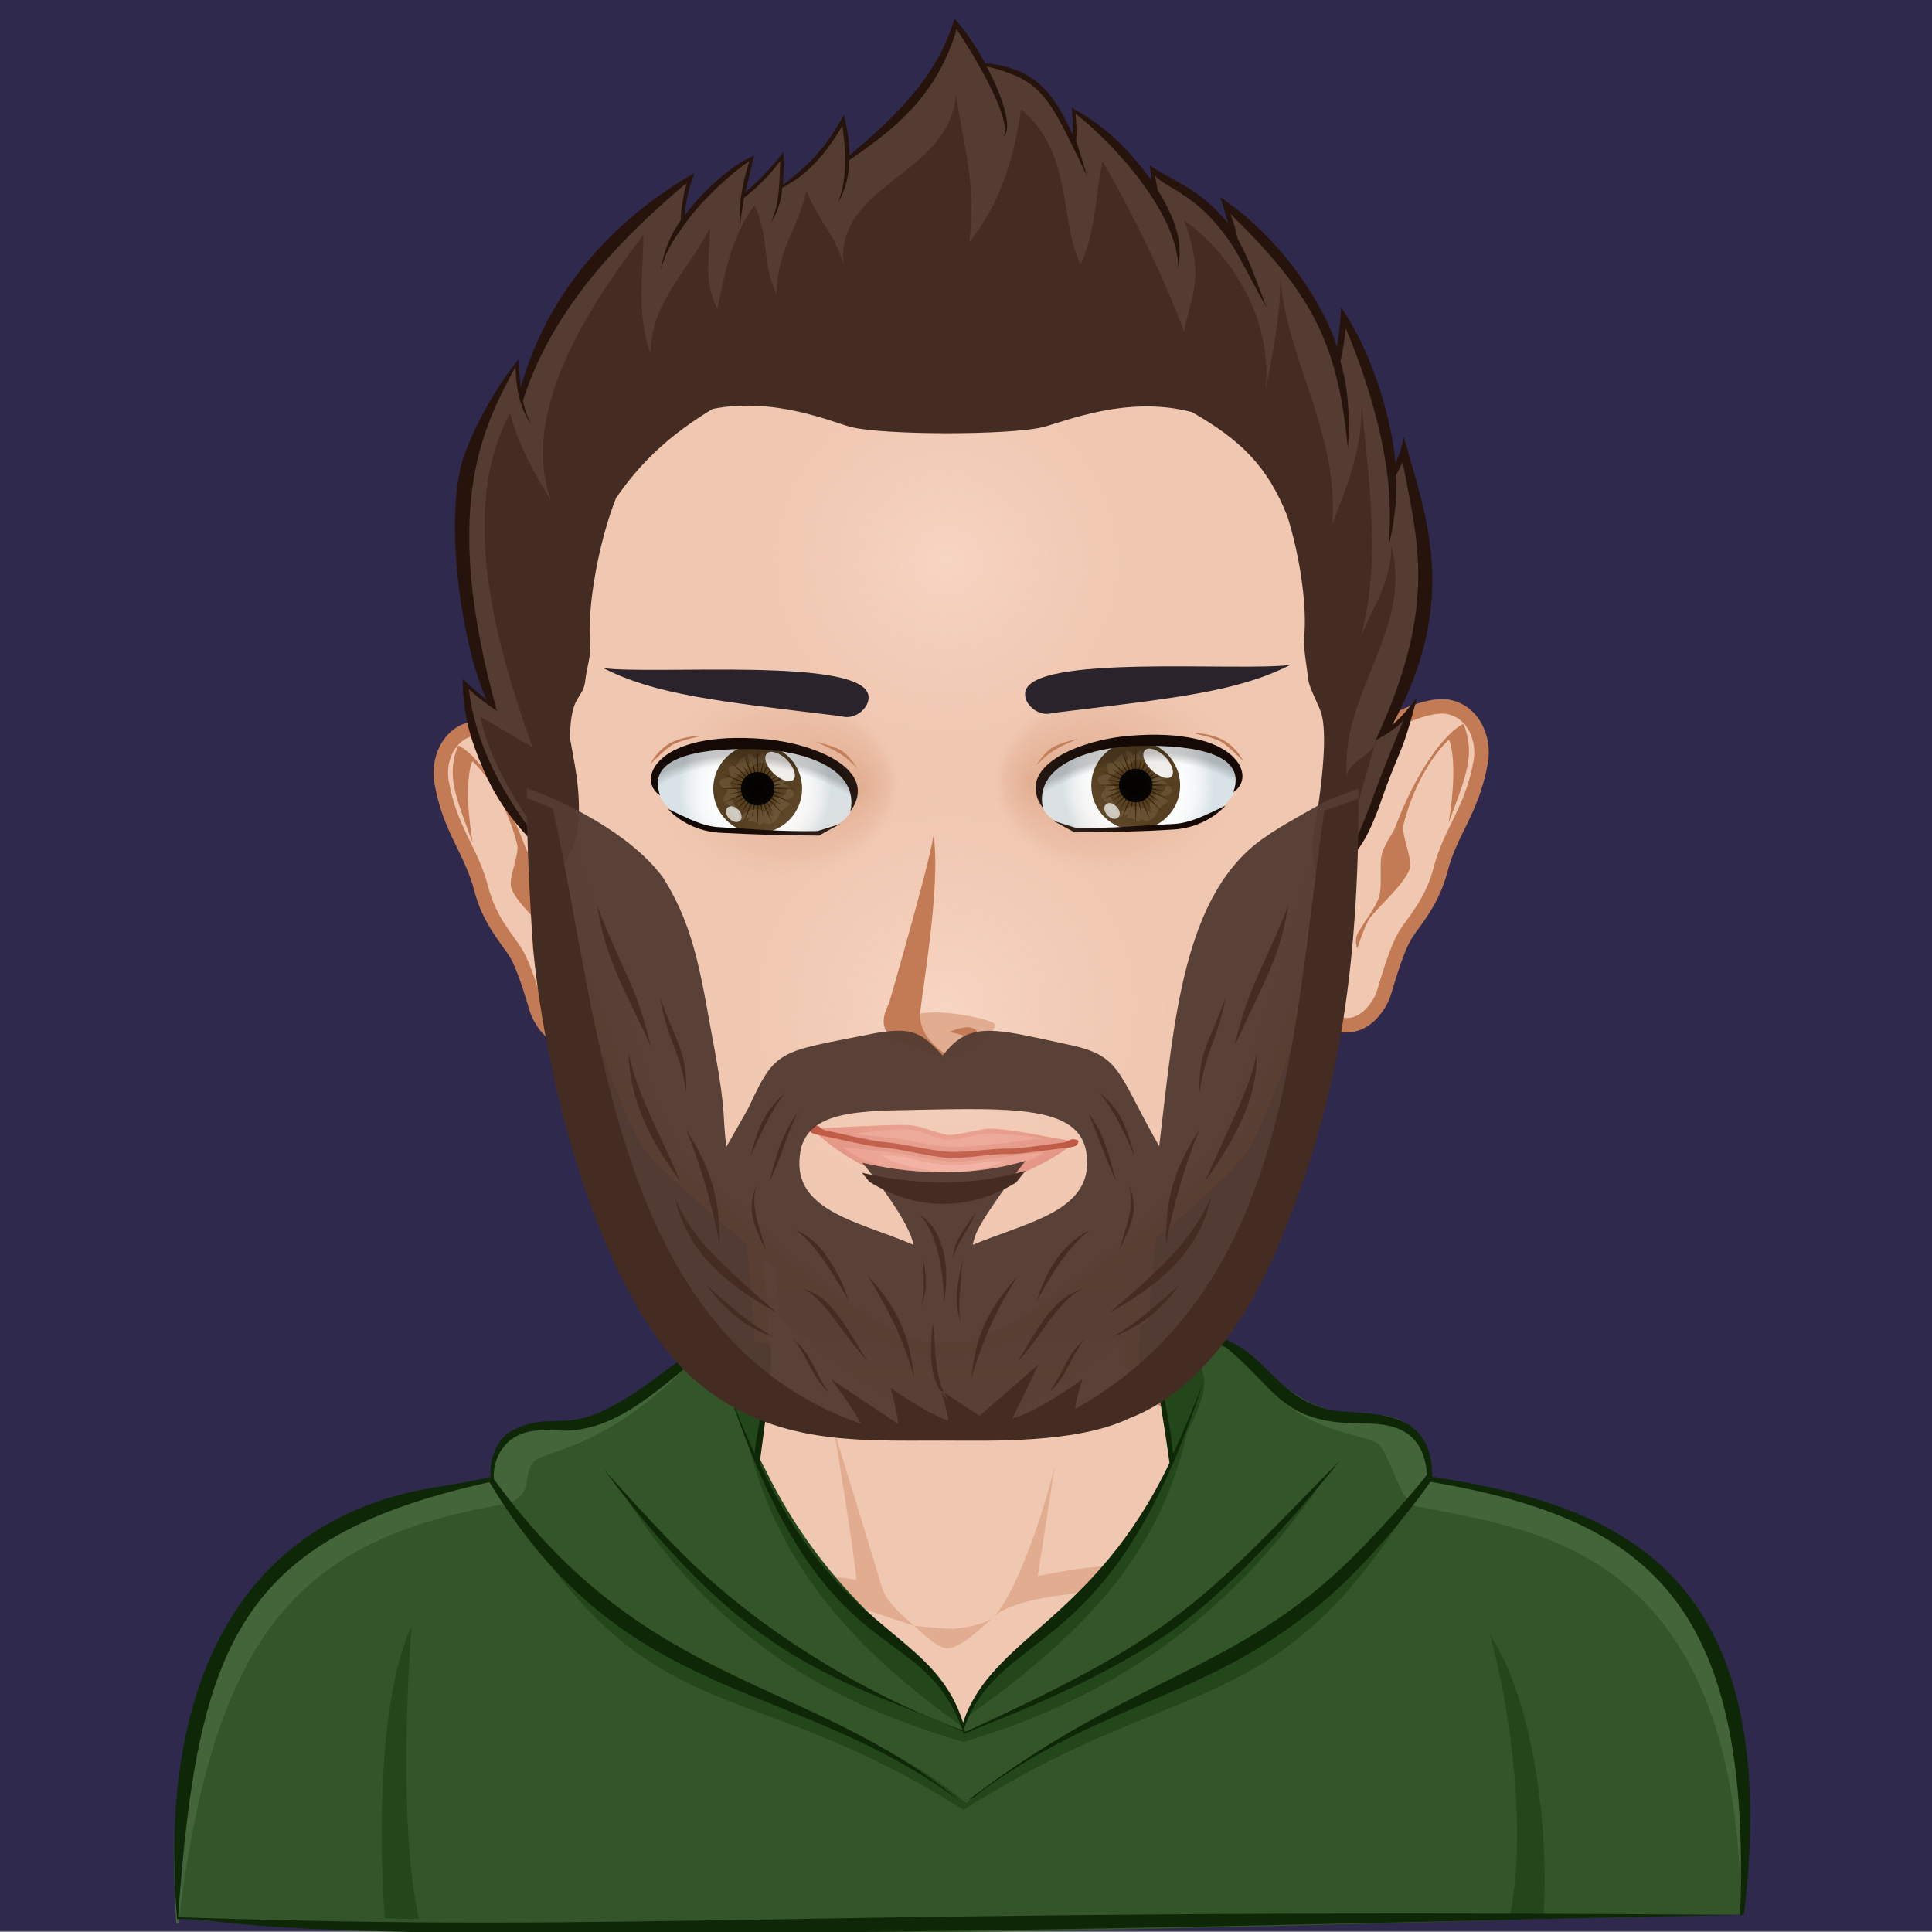 <?xml version="1.0" encoding="utf-8"?>
<!-- Generator: Adobe Illustrator 24.3.0, SVG Export Plug-In . SVG Version: 6.00 Build 0)  -->
<svg version="1.1" id="Layer_1" xmlns="http://www.w3.org/2000/svg" xmlns:xlink="http://www.w3.org/1999/xlink" x="0px" y="0px"
	 viewBox="0 0 600 600" style="enable-background:new 0 0 600 600;" xml:space="preserve">
<rect x="0" y="0" width="600" height="600" fill="#808080" stroke="none"/>
<style type="text/css">
	.st0{fill:#2F294E;}
	.st1{fill:#543C32;}
	.st2{fill:#452C22;}
	.st3{fill:#26130B;}
	.st4{display:none;opacity:0.5;fill:#ECF0F1;enable-background:new    ;}
	.st5{fill:#F0C7B1;}
	.st6{fill:#FFE4D6;}
	.st7{fill:#E1AC8F;}
	.st8{fill:none;stroke:#C27B55;stroke-width:4.5;stroke-miterlimit:12;}
	.st9{fill:url(#SvgjsPath3568_1_);}
	.st10{fill:#335529;}
	.st11{fill:#24461B;}
	.st12{fill:#44643A;}
	.st13{fill:#0E2707;}
	.st14{fill:#F0C7B1;stroke:#C27B55;stroke-width:4.5;stroke-miterlimit:12;}
	.st15{fill:#C27B55;}
	.st16{fill:#E8B9A0;}
	.st17{fill:url(#SvgjsPath3576_1_);}
	.st18{fill:#E28C7C;}
	.st19{fill:#B4422D;}
	.st20{fill:#EA9B8C;}
	.st21{fill:#F1AA9D;}
	.st22{fill:url(#SvgjsPath3855_1_);}
	.st23{fill:#574022;}
	.st24{fill:#665032;}
	.st25{fill:#38250B;}
	.st26{fill:#291904;}
	.st27{opacity:0.9;enable-background:new    ;}
	.st28{opacity:0.7;fill:#FFFFFF;enable-background:new    ;}
	.st29{opacity:0.9;fill:#FFFFFF;enable-background:new    ;}
	.st30{fill:url(#SvgjsPath3881_1_);}
	.st31{fill:url(#SvgjsPath3886_1_);}
	.st32{fill:#150905;}
	.st33{fill:url(#SvgjsPath3863_1_);}
	.st34{fill:url(#SvgjsPath3902_1_);}
	.st35{fill:url(#SvgjsPath3907_1_);}
	.st36{fill:url(#SvgjsPath3280_1_);}
	.st37{fill:url(#SvgjsPath3284_1_);}
	.st38{fill:#2A232B;}
	.st39{fill:#26120B;}
	.st40{opacity:0.96;fill:#543C32;}
</style>
<rect x="-0.6" y="-1.7" class="st0" width="601.4" height="601.4"/>
<g id="svga-group-beardwrap" transform="matrix(1,0,0,1,0,0)">
	<g id="svga-group-beard-single-move" transform="matrix(1,0,0,1,0,0)">
		<g id="svga-group-beard-single" transform="matrix(1,0,0,1,0,0)">
			<path id="SvgjsPath3597" class="st1" d="M-292.5,394.5c-9.2,5.2-15.9,8.9-21.5,12.8c-34,22.7-37.4,75.7-43.3,125.6
				c-17.8-31.5-15.1-36.8-38.6-41.6c-28.8-6.3-38.4-9.1-49,4.9c-8.2-8.3-11.1-12.7-30.8-8.4c-35.1,6.9-36.8,6-47.3,28.5
				c-0.8,1.8-8.5,15-9.4,16.7c-1.7-11.9,0.2-12.3-4.7-38.6c-5.2-27.2-7.3-48.7-20.8-69.9c-13-18.1-41.3-31.6-55.2-36.3
				c0,22.8,2.2,56.9,2.6,61.3c5.2,53.6,26.2,137.2,63.5,172.3c31.2,28.2,65.9,26.2,102.3,26.2c18.8,0,54.2,1.3,75.8-9.2
				c29.3-11.3,49.6-43.3,61.2-72.6c20.2-49.3,31.2-98.6,31.2-178.2C-287.2,392-289.2,392.5-292.5,394.5z M-432.9,572.7
				c0.4-2.1,1.5-5.1,1.9-5.9c3.2-6.8,17.8-26.7,19.5-28.2c-19.4,5.8-42.2,6.5-66.2,0.8c5.7,6.8,19.2,24.4,20.8,33.3
				c-21.2-9.2-48.9-13.4-46-36.1c1.5-16.6,20.6-17.4,33.2-18.2c50.3-1,80.7-3.5,82.9,18.2C-384,559.3-411.3,563.5-432.9,572.7z"/>
			<path id="SvgjsPath3598" class="st2" d="M-276.5,388c0,79.6-11.1,128.9-31.2,178.2c-11.6,29.2-31.9,61.2-61.2,72.6
				c-21.6,10.5-57,9.2-75.8,9.2c-36.4,0-71.1,1.9-102.3-26.2c-37.3-35.1-58.2-118.8-63.5-172.3c-0.4-4.4-2.6-38.5-2.6-61.3
				c3,1,6.6,2.4,10.6,4.2c19.9,89.6,24.9,213.8,124.7,249.1c-3-6-12-18-12-18s18,12,27,18c0-3-2.9-14.6-2.9-14.6
				s14.3,10.3,23.3,13.3c0-3-3-12.2-3-12.2l15.7,10.4l23.9-20.8c0,0-7.5,15.8-10.5,21.8c10.8-2.9,28.4-15.9,28.4-15.9
				s-2.9,9.2-2.9,12.2C-303.2,586-303,481.6-290,393.1C-287.6,392-284.4,391-276.5,388z M-477.6,539.5c0.8,1,1.8,2.2,2.9,3.6
				c19.2,12.2,41,11.7,59.4,0.2c1.9-2.5,3.3-4.3,3.8-4.7C-430.8,544.4-453.7,545.1-477.6,539.5z M-442.6,631.7
				c-1.2-2.2-2.9-5.2-3.4-7.7c0,0-0.9-3.7-0.9-3.7c-0.1-0.3-1.1-7.7-0.9-7.7c-0.2-4-0.7-9.4-1-12.4
				C-451.1,620.7-447.9,625.6-442.6,631.7z M-431.7,555.3c0,0,0,0.3-0.1,0.8c-0.9,4.3-8,13.1-8.7,18.4
				C-440.8,565.6-432.2,558.3-431.7,555.3z M-369.4,544.5c4.3,9.8,0.8,16.6-3.8,26.2C-369.4,557.1-367.4,553.7-369.4,544.5z
				 M-385.9,515.2c4.3,6.6,5.9,7.8,11.2,27.8C-379.6,532-380.1,529-385.9,515.2z M-381.4,507c5.9,4.9,10,9.3,14.2,25.5
				C-372.6,520.5-376.1,513.4-381.4,507z M-433.2,622.5c1.6-17.8,6.9-27.8,18.8-41.2C-423.1,594.8-428.7,607.1-433.2,622.5z
				 M-414.4,615.7c6.4-9.9,13.4-25.7,26.2-29.2c-4.6,2.2-6.8,4.7-11,9.8c0,0-2.3,2.7-5.6,7.6C-407.3,607.4-411.4,612.7-414.4,615.7z
				 M-401.7,628.5c7.3-11.3,6.8-14.7,14.2-21.8C-394.4,616.3-393.9,620.6-401.7,628.5z M-406.9,591.7c3.8-12.1,9.7-23,21.8-29.2
				C-394.3,569.5-401.4,581.5-406.9,591.7z M-437.7,599.9c-2.9-8.7-1.1-16.4,0.8-25.5C-437.4,586.1-438.8,592.2-437.7,599.9z
				 M-349.2,585c-8.6,11.6-16.5,17-27,21C-366.3,600.1-362.1,596.3-349.2,585z M-336.4,549.7c-4.6,21.9-21.6,35.7-41.2,46.5
				c20.7-16.9,28.4-26.6,28.4-26.6C-345,564.7-339.7,557.2-336.4,549.7z M-354.4,568.5c-0.1-18.8,3.1-30.1,13.5-46.5
				C-347.4,538-352,554.8-354.4,568.5z M-317.7,491.2c-0.1,8,0.1,22.9-21,51.8c0.1-0.2,14.5-31.7,14.3-31.7
				C-320.4,501.8-319.3,498.1-317.7,491.2z M-340.9,507c-0.4-16.6,3.8-19.7,10.5-38.2C-333.8,486.3-338.1,489.3-340.9,507z
				 M-304.9,431.2c-3.5,20.9-7.6,26.2-21.8,57C-320.7,462.6-314.4,456-304.9,431.2z M-516.5,570.7c-4.8-9.9-7.9-16.1-3.8-26.2
				c-0.8,3.5-1.4,5.2,0,13.2C-520.2,557.7-516.5,570.7-516.5,570.7z M-515,543c4.5-18.9,8.3-23.2,11.2-27.8
				C-511.6,533.4-507.9,527.8-515,543z M-522.5,532.5c3.5-14.2,7.5-19.7,14.2-25.5C-514.4,514.3-517.6,522.1-522.5,532.5z
				 M-475.2,581.2c13.1,14.2,17,25.5,18.8,41.2C-460.7,606.9-466.2,596.1-475.2,581.2z M-501.5,586.5c4.3,1.1,8.2,3.2,12.6,8.5
				c0,0,3.9,4.3,10.8,16.1c1.5,2.7,2.8,4.6,2.8,4.6c-3.9-4-15.3-19.4-15.2-19.4C-495.9,589.9-497.6,588.4-501.5,586.5z
				 M-505.2,606.7c8.2,7.7,7.4,11.4,14.2,21.8C-498.5,620.9-498.6,616-505.2,606.7z M-504.5,562.5c5.7,2.9,9.1,6,11.1,8.8
				c0,0,1.4,1.8,2.7,3.6c4.6,7.1,5.5,9.3,8,16.8c-2.2-4.1-3.4-6.4-9.5-15.8c-1.3-1.8-2.6-3.5-2.6-3.5
				C-498.4,567.4-501.7,564.6-504.5,562.5z M-452.7,574.5c2,10.4,1.2,13.3-0.8,19.5C-452.3,586.6-452.4,587.5-452.7,574.5z
				 M-454.2,556.5c3,2.1,6.5,5,8.6,11.7c0,0,4,9.7,1.1,23.6C-444.3,587.4-444.9,566.4-454.2,556.5z M-513.5,606
				c-11.6-3.9-19.5-11.2-27-21C-530.6,593.9-524.2,599.5-513.5,606z M-512,596.2c-19.5-10.8-36.3-24.1-41.2-46.5
				c2.8,6.7,6.3,12.7,12.8,19.9C-540.4,569.6-532.3,579-512,596.2z M-548.7,522c9,14.2,13.7,25.7,13.5,46.5
				C-537.9,553.5-542.7,536.8-548.7,522z M-551,543c-11.6-15.5-20.5-32.1-21-51.7C-568.2,507.8-561.8,518.4-551,543z M-559.2,468.7
				c7.3,19.5,11,22.7,10.5,38.2C-551,489.9-555.8,487.6-559.2,468.7z M-563,488.2c-11.4-24.8-17.9-33.9-21.8-57
				C-574.2,458.7-568.6,464-563,488.2z"/>
			<path id="SvgjsPath3599" class="st3" d="M-292.5,394.5c-9.2,5.2-15.9,8.9-21.5,12.8c-34,22.7-37.4,75.7-43.3,125.6
				c-17.8-31.5-15.1-36.8-38.6-41.6c-28.8-6.3-38.4-9.1-49,4.9c-8.2-8.3-11.1-12.7-30.8-8.4c-35.1,6.9-36.8,6-47.3,28.5
				c-0.8,1.8-8.5,15-9.4,16.7c-1.7-11.9,0.2-12.3-4.7-38.6c-5.2-27.2-7.3-48.7-20.8-69.9c-13-18.1-41.3-31.6-55.2-36.3
				c0,22.8,2.2,56.9,2.6,61.3c5.2,53.6,26.2,137.2,63.5,172.3c31.2,28.2,65.9,26.2,102.3,26.2c18.8,0,54.2,1.3,75.8-9.2
				c29.3-11.3,49.6-43.3,61.2-72.6c20.2-49.3,31.2-98.6,31.2-178.2C-287.2,392-289.2,392.5-292.5,394.5z M-334.6,605.3
				c-14.3,21.8-46.5,36-59.9,36.8c-4.6,0.5-26.7,4.4-77.6,2.2c-8.8-0.1-33.9-2.6-47-9.5c-50.8-21.2-74.1-106.7-84.5-161.1
				c-3.1-14.5-7-52.6-8.8-84.7c19.9,8.7,44.1,23.9,55.1,43.5c9.6,18.3,11.8,39.9,17,62.4c6.6,29.2,3.3,20.2,7,39.1
				c0.1,0.5,0.2,1,0.3,1.4c27.7-43.1,13.9-36.5,57.6-45.5c13.5-3.3,21-4,30.3,7.2c11.6-13.7,18.8-9.8,48.4-3.6
				c23.4,5.2,17.8,8.7,37,37.9c0.8,1.1,2.3,3.6,2.5,4c1.7-6.8,2.6-17.9,4.5-28.4c0.6-3,10.3-49.2,13.8-59.6
				c9.1-28.9,23.6-36.6,47-51.6c3.1-2.2,5.9-3.1,14.3-6.9C-281.7,459.2-293.2,547.7-334.6,605.3z M-414.8,516.2
				c-14.7-0.2-17.5,1.2-54.8-0.1c-11.3,0.2-22.7,0.4-30,7.5c-8.8,8-13.3,31.7,17.3,42.1c9.9,3.1,24.4,7.6,26.8,8.6
				c0-9.7-17.2-30.8-19.9-33.9c27.6,6.9,52.3,3,61.8-0.8c-4.2,4.6-20.6,25.2-20.6,34.7c26.2-8.8,41.2-10.9,48-24.4
				C-379.9,538.4-383.2,515.7-414.8,516.2z M-432.9,572.7c0.4-2.1,1.5-5.1,1.9-5.9c3.2-6.8,17.8-26.7,19.5-28.2
				c-19.4,5.8-42.2,6.5-66.2,0.8c5.7,6.8,19.2,24.4,20.8,33.3c-21.2-9.2-48.9-13.4-46-36.1c1.5-16.6,20.6-17.4,33.2-18.2
				c50.3-1,80.7-3.5,82.9,18.2C-384,559.3-411.3,563.5-432.9,572.7z"/>
		</g>
	</g>
</g>
<rect id="svga-credit-rect" y="555" class="st4" width="600" height="45"/>
<g>
	<g id="svga-group-hair-back-move" transform="matrix(1,0,0,1,0,0)">
		<g id="svga-group-hair-back" transform="matrix(1,0,0,1,0,0)">
			<path id="SvgjsPath3585" class="st1" d="M295.2,282.3h-2.3V280h2.3V282.3z"/>
		</g>
	</g>
	<g id="svga-group-humanbody-single">
		<path id="SvgjsPath3288" class="st5" d="M513.7,509.9c-5.1-10.9-18.9-27.1-34.2-31.6c-19-5.5-61.8-12.2-77.7-15.9
			c-12.7-3-38.4-26-47.3-33.7c-1.6-1.4-2.9-4.2-3-6.4c-0.3-25,9.7-91.4,9.7-91.4H294h-67.1c0,0,10,66.4,9.7,91.4c0,2.1-1.4,5-3,6.4
			c-9,7.7-34.6,30.7-47.3,33.7c-15.9,3.7-58.7,10.6-77.7,16.2c-15.3,4.5-29.2,20.4-34.2,31.4c-8.5,18.4-10.6,51.8-10.6,80.6H294
			h230.2C524.2,561.7,522.2,528.3,513.7,509.9z"/>
		<path id="SvgjsPath3289" class="st6" d="M430.2,473.7c56,8.2,79.6,20,87,116.8h7c0-28.8-2-62.1-10.6-80.6
			c-5.1-10.9-18.9-27.1-34.2-31.6c-19-5.5-61.8-12.2-77.7-15.9c-12.7-3-42-27.8-49.8-37.6c7.7,10.8,29.4,35.9,48.5,42.5
			C409.6,470.4,417.1,471.8,430.2,473.7z M187.6,467.2c19-6.6,40.7-31.7,48.5-42.5c-7.8,9.9-37.1,34.7-49.8,37.6
			c-15.9,3.7-58.7,10.6-77.7,16.2c-15.3,4.5-29.2,20.4-34.2,31.4c-8.5,18.4-10.6,51.8-10.6,80.6h7c7.3-96.1,31-108.6,87-116.8
			C170.9,471.8,178.5,470.4,187.6,467.2z"/>
		<path id="SvgjsPath3290" class="st7" d="M284,504.9c0,0-11.7-3.7-16.3-5.5c-24.1-9.2-102.2-15.2-102.2-15.2s82.3,3.3,100.5,6.4
			c-1.1-11-6.9-46.1-6.9-46.1s11.9,38.7,14.8,48.5C275.3,498.3,284,504.9,284,504.9z M308.9,501.8c-0.2,0.2-0.4,0.4-0.7,0.6
			C308.4,502.2,308.7,502,308.9,501.8z M284,504.9c0,0,6.7,6.9,10,7c4.4,0.1,11.1-6.7,14.2-9.4c-2.9,2.2-9.6,3.2-12.2,3.3
			C292.9,505.9,284,504.9,284,504.9z M332.4,487.6c-3.6,0.6-10.1,1.8-10.1,1.8l5.3-34.3c-1.5,7.1-10.3,37.3-18.7,46.7
			c4.4-3.7,14.2-5.5,19.2-6.2c23.6-3.4,23.6-3.4,94.5-11.4C422.6,484.2,355.6,483.9,332.4,487.6z"/>
		<path id="SvgjsPath3291" class="st8" d="M513.7,509.9c-5.1-10.9-18.9-27.1-34.2-31.6c-19-5.5-61.8-12.2-77.7-15.9
			c-12.7-3-38.4-26-47.3-33.7c-1.6-1.4-2.9-4.2-3-6.4c-0.3-25,9.7-91.4,9.7-91.4H294h-67.1c0,0,10,66.4,9.7,91.4c0,2.1-1.4,5-3,6.4
			c-9,7.7-34.6,30.7-47.3,33.7c-15.9,3.7-58.7,10.6-77.7,16.2c-15.3,4.5-29.2,20.4-34.2,31.4c-8.5,18.4-10.6,51.8-10.6,80.6H294
			h230.2C524.2,561.7,522.2,528.3,513.7,509.9z"/>
	</g>
	<g id="svga-group-chinshadow-single">
		
			<linearGradient id="SvgjsPath3568_1_" gradientUnits="userSpaceOnUse" x1="-339.517" y1="614.732" x2="-339.517" y2="644.577" gradientTransform="matrix(3 0 0 -3 1318 2284)">
			<stop  offset="0" style="stop-color:#E1AC8F;stop-opacity:0.8"/>
			<stop  offset="0.7" style="stop-color:#C27B55"/>
		</linearGradient>
		<path id="SvgjsPath3568" class="st9" d="M308.2,440.3c12.5-3.7,31.4-16.5,48.6-30.3c0.8-15.6,3.4-37.4,5.6-54.9
			c-35.2-5.8-90.6-5.7-125.9,0.2c2.2,17.2,4.7,38.6,5.6,54.1c16.6,13.7,34.8,26.8,48.7,30.8C292.7,440.8,306.3,440.8,308.2,440.3z"
			/>
	</g>
	<g id="svga-group-clothes-single">
		<path id="SvgjsPath3619" class="st10" d="M55.1,595.8c-6.9-57.2,18.9-111,81.3-128.7c18.3-5.2,13.4-7.9,16.2-8
			c-0.1-0.5-0.1-0.5-0.1-1.5h-0.1c0.2-18.9,21.3-15.2,27.3-16.5c23.8-5.1,31.9-30.1,59.2-23.5c0.7,5.7,0.2,12.4-3.2,36.9
			c25.7,55.3,53.5,50.5,63.4,81.5c9-27.7,40.9-32.1,64.3-81.5c-1.5-13.9-4.9-26-3.5-37.5l0.1-0.1c18.2-6.1,26.2,2.1,33.5,9.1
			c22.1,21.4,33.9,7.8,45,17.6c4.4,3.9,6,9.4,6,15.4c50.5,7.3,108.3,23.3,96.8,135.4l0.2,0.2C490.5,594.5,199.4,607.3,55.1,595.8z"
			/>
		<path id="SvgjsPath3620" class="st11" d="M300.1,533.3c10-25.1,39.9-30.9,62.5-77.2c0.2-0.3,0.8-1.4,1.5-2.9
			c-0.4-4.3-0.9-8.8-2.9-13.6c-1.2-7.9-2.2-15.3-1.4-22.5c4.7,1.4,9.1,3,12.1,6.3c4.4,4.8,1.1,13.2-3.2,21.3
			C360.8,479.5,340.9,504.6,300.1,533.3z M462.7,507.8c6.9,24.4,11.5,63.4,6,88.2c4.6-0.1,6.3-0.2,10.6-0.3
			C481.2,569.7,476.5,528.1,462.7,507.8z M388,512.2c-30.2,17.6-60.5,24.4-87.9,47.8c-27.4-23.3-58.1-27.4-88.2-45
			c-13.8-5.6-35-25.2-48-39c40.8,61.9,70,44.4,135.3,86.1c65.4-41.7,94.7-27.5,135.5-89.5C421.7,486.4,401.9,506.7,388,512.2z
			 M299,536.3c-10-25.1-38.8-33.9-61.4-80.1c-0.2-0.3-0.8-1.4-1.5-2.9c0.4-4.3-0.6-9.1,1.4-13.8c1.2-7.9,1.8-14.4,0.9-21.5
			c-4.6,1.4-7.1,2.3-10.1,5.6c-4.4,4.8-1.1,13.2,3.2,21.3C239.4,479.5,258.2,507.5,299,536.3z M127.8,505
			c-10.1,22.1-10.2,64.6-8.3,90.7c4.3,0.1,6,0.2,10.6,0.3C124.6,571.3,126,530,127.8,505z M299.2,541
			c38.6-11.6,79.7-32.7,113.8-84.5c-30.8,41.6-76.6,66.1-112.9,81.2c-37.4-13.6-82.3-40.6-108.4-76.9
			C222.3,511,260.6,529.5,299.2,541z"/>
		<path id="SvgjsPath3621" class="st12" d="M541.6,594.5c-0.3,0-0.6,0-0.9,0c-1-114.5-64.8-119.2-100.1-126.6
			c-5.5,0-8.4-15.3-12.5-19.4c-3.5-3.5-30.1-3.5-38.5-26.3c1.4,1.2,2.7,2.5,3.9,3.7c22.1,21.4,33.9,7.8,45,17.6
			c4.4,3.9,6,9.4,6,15.4c50.5,7.3,108.3,23.3,96.8,135.4L541.6,594.5z M54.5,597.3c0.3,0,0.6,0,0.9,0
			c11.2-91,37.8-119.7,102.6-130.4c8.1-3.1,3.9-9,7.9-13.1c3.5-3.5,22.7-3.5,49.3-31.5c-1.4,1.2-7.2,2.5-8.5,3.7
			c-22.1,21.4-38.8,15.3-45,17.6c-7.6,2.8-8.7,9.5-8.7,15.4c-50.5,7.3-104.1,35.3-98.3,138.1L54.5,597.3z"/>
		<path id="SvgjsPath3622" class="st13" d="M444.8,458.6c0-23.2-21.8-18.6-31.9-20.8c-22.2-4.8-21.5-30.4-53.2-21.2
			c-1.4,11,1.2,20.6,3.5,37.7c-23.3,48.9-55.6,54.4-64.1,80.7c-9.3-29.2-37.8-26.2-63.2-80.5c3.5-25.5,3.9-31.5,3.2-37.2
			c-24.2-5.5-29.7,10.2-51.5,20.7c-13.3,6.2-17,0.6-28.4,6.2c-4.7,2.3-7.1,8.5-6.9,13.6c0,0,0,0,0,0c0,0.3,0,0.6,0.1,0.9
			c-2.8,0.2,1.3,0.2-17.3,3.2c-59.8,9.7-86.3,60.2-80.1,134.1c28,0,2.4,10.3,431.5-0.2c19.9-0.5,53.7-1.1,55.1-1.1
			C554.7,485.2,499.3,467.1,444.8,458.6z M55.3,595.4c6.1-84.8,18.9-117.9,96.7-135.1c42.4,70.3,94.2,60.1,146.6,99.4
			c-47.5-39.5-97.3-34.3-145.2-100.3c-0.5-5.5,2.4-11.6,8.3-14c4.2-1.7,8.8-1.2,13.2-1.1c16.7,0.1,29.6-13,41.9-22.6
			c5.9-3.9,14.7-4.1,21.7-3c0.5,9.1-3,22.9-4.2,32.6c-2.5-5.4-4.8-11-7.1-16.5c29.4,86.3,58.7,66.8,71.8,102.6
			c-2.8-0.8-49.5-17.6-86.8-54.6c-7.9-7.8-23.6-25.1-24.8-26.7c46.1,62.5,75.6,65.6,111.7,81.7c0,0,0,0.1,0,0.1
			c0,0.1,0.2,0.5,0.2,0.6c0.2-0.1,0.4-0.2,0.6-0.2c0.1-0.1,0.1-0.1,0.2-0.1c5-2.5,37.9-13.9,62.9-31.1
			c25.7-17.7,55.1-56.1,52.9-53.3c-43,43.8-49.7,53.7-116,84c-0.1,0-0.1,0-0.2,0c-0.1-0.3-0.2-0.6-0.3-0.9c0-0.1,0.1-0.3,0.1-0.4
			c11.7-32,45.9-19.6,74.2-107.3c-2.9,7.6-6,15-9.4,22.4c-1.1-12.9-4.8-23-4.4-33.6c4.9-1.6,18.2-2.4,21.9,1.3
			c15.4,13.2,16.6,22.8,41.7,22.8c8,0,18.5,1.1,19.7,15.8c-1.5,2.2-12.5,15.2-22.9,25.5c-36.4,36.2-68.9,36.9-119.3,75.4
			c1.2,0,3.8-2.7,4.8-3.3c39.4-28,67.7-27.5,103.9-57.1c16.7-13.6,32.7-35.4,34.5-38.2c0.1,0,0.1,0,0.2,0
			c66.4,11.4,99.7,36.4,96,134.5C243,592.4,202.6,600.4,55.3,595.4z"/>
	</g>
	<g id="svga-group-ears-left-move" transform="matrix(1,0,0,1,0,0)">
		<g id="svga-group-ears-left" transform="matrix(1,0,0,1,0,0)">
			<path id="SvgjsPath3572" class="st14" d="M173.1,238.8c-2.2-5.8-18.7-13.9-25.9-12.6c-8.2,1.5-11.2,10.1-10.1,16.5
				c2.6,15,9.2,21.3,12.3,33.1c2.5,9.9,7.9,15.6,10.6,19.8c3.3,5.2,6.3,17,7,18.7c1.1,2.7,4.9,9.4,11.6,9
				c7.7-0.4,17.5-15.5,17.6-18.8C197,286.2,178.9,253.8,173.1,238.8z"/>
			<path id="SvgjsPath3573" class="st15" d="M174.8,300c0,0,1-2.5-0.2-4.7c-1.6-2.8-5.6-8-6.5-11.1c-0.8-2.5-0.4-8-0.5-10.6
				c-0.2-4.7-3.5-7.9-4.5-10.6c-6.7-18-15.7-29.2-20.8-31.5c-3.8,9.2-0.8,16,4.5,30.2c-3.2-19.3-0.1-25.3-0.1-25.3s9.3,8,13.9,25.8
				c0.8,3.2-2.6,9.9-1.9,13.2c0.8,4.1,9.7,12,12.2,15.4C172.7,293.2,174.8,300,174.8,300z"/>
		</g>
	</g>
	<g id="svga-group-ears-right-move" transform="matrix(1,0,0,1,0,0)">
		<g id="svga-group-ears-right" transform="matrix(1,0,0,1,0,0)">
			<path id="SvgjsPath3574" class="st14" d="M423.2,232.3c2.3-5.9,19-14.1,26.4-12.8c8.3,1.5,11.4,10.3,10.3,16.8
				c-2.6,15.3-9.4,21.7-12.5,33.7c-2.6,10.1-8.1,15.9-10.8,20.1c-3.3,5.2-6.4,17.3-7.1,19.1c-1.1,2.8-5,9.5-11.8,9.2
				c-7.9-0.4-17.8-15.8-17.9-19.2C398.9,280.6,417.3,247.5,423.2,232.3z"/>
			<path id="SvgjsPath3575" class="st15" d="M421.5,294.6c0,0-1-2.5,0.2-4.8c1.6-2.9,5.7-8.2,6.6-11.3c0.8-2.6,0.4-8.1,0.5-10.8
				c0.2-4.8,3.5-8.1,4.5-10.8c6.9-18.4,16-29.7,21.2-32.1c3.8,9.4,0.8,16.3-4.6,30.7c3.2-19.7,0.1-25.8,0.1-25.8s-9.5,8.2-14.1,26.3
				c-0.8,3.3,2.6,10.1,2,13.4c-0.8,4.2-9.9,12.3-12.4,15.6C423.6,287.8,421.5,294.6,421.5,294.6z"/>
		</g>
	</g>
	<g id="svga-group-faceshape-wrap" transform="matrix(1,0,0,1,0,0)">
		<g id="svga-group-faceshape-single">
			<path id="SvgjsPath3565" class="st5" d="M382.1,360.6c-17.4,17.9-58.2,51.8-79.6,58.1c-1.9,0.5-15.1,0.6-17,0
				c-23.9-7-61.1-41.4-79.5-58.2c-1.6-1.5-4.3-4.9-5.3-6.8c-15.8-29.4-42.5-126.5-42.5-126.6c-3-11.3-4.6-23.2-4.6-35.4
				C153.5,114.6,216.1,52.1,293.5,52c77.4-0.1,140.2,62.2,140.3,139.3c0,12.2-1.5,24.1-4.5,35.4c0,0.1-27,97-42.1,126.7
				C386.2,355.4,383.7,359,382.1,360.6z"/>
			<path id="SvgjsPath3566" class="st16" d="M346.8,62.3c44.7,21.9,75.8,70.4,75.8,126.9c0,12.2-1.4,24.1-4.1,35.4
				c0,0.1-24.8,97-38.7,126.7c-0.9,2-3.3,5.6-4.7,7.2c-16,17.9-53.5,51.8-73.2,58.1c-1.7,0.5-13.9,0.6-15.6,0
				c-22-7-56.2-41.4-73.2-58.2c-1.5-1.5-4-4.9-4.9-6.8c-14.6-29.4-39.1-126.5-39.1-126.6c-2.8-11.3-4.2-23.2-4.2-35.4
				c-0.1-56.6,31-105.4,75.8-127.3c-51.1,20.9-87.1,70.9-87,129.3c0,12.2,1.6,24.1,4.6,35.4c0,0.1,26.7,97.2,42.5,126.6
				c1,1.9,3.7,5.4,5.3,6.8c18.5,16.8,55.6,51.2,79.5,58.2c1.9,0.5,15.1,0.5,17,0c21.4-6.3,62.2-40.3,79.6-58.1
				c1.5-1.6,4.1-5.2,5.1-7.2c15.1-29.8,42.1-126.6,42.1-126.7c3-11.3,4.5-23.2,4.5-35.4C433.8,133,397.8,83.1,346.8,62.3z"/>
			<path id="SvgjsPath3567" class="st8" d="M382.1,360.6c-17.4,17.9-58.2,51.8-79.6,58.1c-1.9,0.5-15.1,0.6-17,0
				c-23.9-7-61.1-41.4-79.5-58.2c-1.6-1.5-4.3-4.9-5.3-6.8c-15.8-29.4-42.5-126.5-42.5-126.6c-3-11.3-4.6-23.2-4.6-35.4
				C153.5,114.6,216.1,52.1,293.5,52c77.4-0.1,140.2,62.2,140.3,139.3c0,12.2-1.5,24.1-4.5,35.4c0,0.1-27,97-42.1,126.7
				C386.2,355.4,383.7,359,382.1,360.6z"/>
		</g>
	</g>
	<g id="svga-group-mouth-single-move" transform="matrix(1,0,0,1,0,0)">
		<g id="svga-group-mouth-single" transform="matrix(1,0,0,1,0,0)">
			
				<linearGradient id="SvgjsPath3576_1_" gradientUnits="userSpaceOnUse" x1="-341.009" y1="636.48" x2="-341.009" y2="639.549" gradientTransform="matrix(3 0 0 -3 1318 2284)">
				<stop  offset="0.1" style="stop-color:#E8B9A0"/>
				<stop  offset="1" style="stop-color:#E1AC8F"/>
			</linearGradient>
			<path id="SvgjsPath3576" class="st17" d="M295.6,374.6c-13.1,0-18.3-9.2-18.3-9.2c15.8,5.6,35.5,0.6,35.5,0.6
				S308.7,374.6,295.6,374.6z"/>
			<path id="SvgjsPath3580" class="st18" d="M252.1,350.5c8.2-0.3,24.5-1.4,30.4-1.1c3.1,0.2,8.1,2.3,11.4,3
				c2.3,0.5,11.1-1.9,13.4-1.9c6.2,0,19.6,2.9,26.8,4.1c0.4,0.1,0,0,0,0s-17.7,15.1-40.4,14.1C268.1,367.7,252.1,350.5,252.1,350.5
				S251.7,350.5,252.1,350.5z"/>
			<path id="SvgjsPath3581" class="st19" d="M334.9,354.3c-0.2-0.3-1.5-0.6-1.9-0.5c-0.9,0.1-1.5,0.9-3.3,1.1
				c-2.1,0.2-13.1,1.9-16.1,1.8c-6.1-0.1-13,1.3-18.8,1c-5.8-0.3-14.9-2.7-20.9-3.1c-3-0.2-15.2-3.1-17.3-3.5
				c-1.7-0.3-1.9-1.2-2.6-1.4c-0.5-0.2-1.9-0.1-2.3,0.2c-0.3,0.2-0.2,1.3,0,1.6c0.6,0.7,2.7,1,4.2,1.3c2.1,0.4,14.6,3.3,17.7,3.5
				c6,0.4,15.2,3,21,3.3c5.8,0.3,12.9-1.4,18.9-1.2c3.1,0.1,14.3-1.6,16.5-1.8c1.6-0.1,3.6-0.4,4.3-0.9
				C334.6,355.4,335.1,354.6,334.9,354.3z"/>
			<path id="SvgjsPath3582" class="st20" d="M294,365.9c-10.2-0.4-26.2-4.4-32.3-9.6c3.8,0.4,11.9,1.1,15.6,1.6
				c4.6,0.6,11,2.3,15.6,2.7c5.1,0.5,12-0.5,16.9-1c4.1-0.4,10.5-1.5,14.6-1.7C317.6,362.2,303.8,366.3,294,365.9z M310.5,355.2
				c3.7-0.2,9.4-1.4,13.1-1.6c-4.1-1.1-10.4-1.1-14.7-1.6c-3.8-0.4-9.6,1.6-13.3,1.9c-4.2,0.3-9.3-2.8-13.2-3.1
				c-4.3-0.3-13.2,0.7-17.4,1.4c3.6,0.4,11.4,1,14.9,1.6c4.3,0.7,10.5,2.2,15,2.4C299.5,356.4,306,355.5,310.5,355.2z"/>
			<path id="SvgjsPath3583" class="st21" d="M294,364.1c-6-0.3-16.1-2.4-20.4-5.4c1.1,0.1,4.3,0.3,5.4,0.4c0.3,0,0.7,0.1,1,0.1
				c1.7,0.2,3.4,0.7,5.2,1.2c1.7,0.5,5.7,1.1,7.7,1.3c0.4,0,0.8,0.1,1.2,0.1c2.4,0.1,6.9-0.1,9.1-0.5c1.4-0.2,2.7-0.4,4.1-0.6
				c0.7-0.1,1.5-0.1,2.4-0.1c0.8,0,1.6,0,2.4,0C308,362.7,300.3,364.4,294,364.1z"/>
			<path id="SvgjsPath3584" class="st15" d="M246.6,352.6c0,0-1.6-2.7-1.4-3.8c0.3-1.4,4.4-4.3,4.4-4.3s-2.5,3.3-2.9,4.3
				C246.3,349.9,246.6,352.6,246.6,352.6z"/>
		</g>
	</g>
	<g id="svga-group-eyes-left-move" transform="matrix(1,0,0,1,0,0)">
		<g id="svga-group-eyes-left" transform="matrix(1,0,0,1,0,0)">
			<g id="svga-group-eyesback-left">
				
					<radialGradient id="SvgjsPath3855_1_" cx="-756.83" cy="679.504" r="7.837" gradientTransform="matrix(-3 0 0 -3 -2036 2284)" gradientUnits="userSpaceOnUse">
					<stop  offset="0" style="stop-color:#FFFFFF"/>
					<stop  offset="0.544" style="stop-color:#FDFEFE"/>
					<stop  offset="0.74" style="stop-color:#F6F8F9"/>
					<stop  offset="0.879" style="stop-color:#EAEFF2"/>
					<stop  offset="0.992" style="stop-color:#D9E3E8"/>
					<stop  offset="1" style="stop-color:#D8E2E7"/>
				</radialGradient>
				<path id="SvgjsPath3855" class="st22" d="M204.1,242.4c-0.5,6.4,3.9,13.9,28.8,16c22,1.9,31.4-1.7,32-9s-7.8-16.1-29.7-17.2
					C215.8,231.2,204.7,235.1,204.1,242.4z"/>
			</g>
			<g id="svga-group-eyesiriswrapper-left" transform="matrix(1,0,0,1,0.5,0.25)">
				<g id="svga-group-eyesiriscontrol-left" transform="matrix(1,0,0,1,0,0)">
					<g id="svga-group-eyesiris-left" transform="matrix(1,0,0,1,0,0)">
						<path id="SvgjsPath3551" class="st23" d="M248.6,244.7c0,7.6-6.2,13.8-13.8,13.8c-7.6,0-13.8-6.2-13.8-13.8
							c0-7.6,6.2-13.8,13.8-13.8C242.4,230.9,248.6,237,248.6,244.7z"/>
						<path id="SvgjsPath3552" class="st24" d="M226.8,251.1c2-0.2,0.2-0.7,0.2-0.7c-1-0.5-2.9-1.4-2.9-2.1c0-2.4,3.3-3-0.1-3.9
							c-3.5-3.2,2.7-3.1,2.6-3.2c-2.2-5.5,0.7-2.5,1.9-4.1c4.6-6,1.3,0.6,3.8,0c0.9-0.2-1.8-3.5,0.1-3.1c1.2,0.3,1.5,1.3,1.5,1.3
							c0.9-0.2,2.3-1.6,2.3-1.6c1.7,0.5,2.9,3,2.4,2.5c0.8-0.1,2-0.5,3-0.8c0,0,0.2-0.6,0.3-0.1c2.1,6.1,7.6,5.7,1.3,7.5
							c0,0-0.4,0,0.9,1c6.2,5-4.8,3.4,1,5.7c0.2-0.2-3.5,2.2-3.5,2.9c0,1.2-2.4,4.2-4.5,3c-1.2-0.7-1.3,1.4-2,0.4
							c-1.3-1.8-4-0.1-3-1.8c1.5-1.2-1.5,0.5-2.1,0.5c-1.9,0,2.5-6.4,9-1.6c1.9,1.4-2-3.3,1.4-3.3c0.3,0.1,0.2-1.2,0.2-1.6
							c-1.8-0.3,3.2,0,3.2-2.9c0.3,0.1,1.2-0.8-3.8,0c0,0-0.2-1.7-0.1-2c0.3-1,2.8-0.7,2.1-1.7c0,0-1.8-3.7-1.8-3.7
							c-5.9-1-2.5-1.5-6.2-0.8c-0.2,0.9-7.9,4.6-7.7,6.3c0.2,1.6,4.9,2.2,0.5,5C233.5,260.9,222,248,226.8,251.1z"/>
						<path id="SvgjsPath3553" class="st25" d="M234.8,232.6l0.4,10.1l4.2-9.2l-3.5,9.5l7.4-6.9l-6.9,7.4l9.5-3.5l-9.2,4.2l10.1,0.4
							l-10.1,0.4l9.2,4.2l-9.5-3.5l6.9,7.4l-7.4-6.9l3.5,9.5l-4.2-9.2l-0.4,10.1l-0.4-10.1l-4.2,9.2l3.5-9.5l-7.4,6.9l6.9-7.4
							l-9.5,3.5l9.2-4.2l-10.1-0.4l10.1-0.4l-9.2-4.2l9.5,3.5l-6.9-7.4l7.4,6.9l-3.5-9.5l4.2,9.2L234.8,232.6z"/>
						<path id="SvgjsPath3554" class="st26" d="M236.7,235.6l-1.2,7.6l4.6-6.2l-4.1,6.6l6.6-4l-6.3,4.5l7.6-1.2l-7.5,1.8l7.5,1.8
							l-7.6-1.2l6.2,4.6l-6.6-4.1l4,6.6l-4.5-6.3l1.2,7.6l-1.8-7.5l-1.8,7.5l1.2-7.6l-4.6,6.2l4.1-6.6l-6.6,4l6.3-4.5l-7.6,1.2
							l7.5-1.8l-7.5-1.8l7.6,1.2l-6.2-4.6l6.6,4.1l-4-6.6l4.5,6.3l-1.2-7.6l1.8,7.5L236.7,235.6z"/>
						<path id="SvgjsPath3555" class="st27" d="M240,244.7c0,2.9-2.3,5.2-5.2,5.2c-2.9,0-5.2-2.3-5.2-5.2c0-2.9,2.3-5.2,5.2-5.2
							C237.7,239.5,240,241.8,240,244.7z"/>
						<path id="SvgjsPath3556" class="st28" d="M229.4,254.6c-0.8,0.8-2.3,0.5-3.4-0.6c-1.1-1.1-1.4-2.6-0.6-3.4
							c0.8-0.8,2.3-0.5,3.4,0.6C229.9,252.3,230.1,253.8,229.4,254.6z"/>
						<path id="SvgjsPath3557" class="st29" d="M245.9,241.9c-1.1,1.1-3.9,0.2-6.2-2c-2.3-2.3-3.2-5-2-6.2c1.1-1.1,3.9-0.2,6.2,2
							C246.1,238,247,240.8,245.9,241.9z"/>
					</g>
				</g>
			</g>
			<g id="svga-group-eyesfront-left">
				<path id="SvgjsPath3880" class="st5" d="M192.2,250.5c2.8,31.7,24.5,55.6,48.6,53.5c24.1-2.1,41.3-29.5,38.6-61.1
					s-24.5-55.6-48.6-53.5C206.7,191.5,189.4,218.9,192.2,250.5z M204.1,242.4c0.6-7.2,11.7-11.2,31.1-10.2
					c21.8,1.1,30.3,10,29.7,17.2c-0.7,7.2-10,10.9-32,9C208,256.3,203.6,248.7,204.1,242.4z"/>
				
					<radialGradient id="SvgjsPath3881_1_" cx="-310.494" cy="847.91" r="13.57" fx="-300.952" fy="847.937" gradientTransform="matrix(2.999 6.240000e-02 -4.980000e-02 2.399 1212.856 -1771.356)" gradientUnits="userSpaceOnUse">
					<stop  offset="0" style="stop-color:#E1AC8F"/>
					<stop  offset="0.7" style="stop-color:#E1AC8F;stop-opacity:0.3"/>
					<stop  offset="1" style="stop-color:#F0C7B1;stop-opacity:0"/>
				</radialGradient>
				<path id="SvgjsPath3881" class="st30" d="M196.9,247.1c1.4,17.8,23.6,30.7,45.8,28.7c22.1-2,40.4-15.5,38.8-33.2
					c-1.6-17.7-20.8-30.4-43-28.4C216.3,216.2,195,222.8,196.9,247.1z M204.1,242.4c0.6-7.2,11.7-11.2,31.1-10.2
					c21.8,1.1,30.3,10,29.7,17.2c-0.7,7.2-10,10.9-32,9C208,256.3,203.6,248.7,204.1,242.4z"/>
				
					<radialGradient id="SvgjsPath3886_1_" cx="-766.831" cy="798.825" r="19.816" gradientTransform="matrix(-2.624 -1.454 1.091 -1.968 -2641.448 740.202)" gradientUnits="userSpaceOnUse">
					<stop  offset="0.94" style="stop-color:#000000;stop-opacity:0"/>
					<stop  offset="1" style="stop-color:#000000;stop-opacity:0.2"/>
				</radialGradient>
				<path id="SvgjsPath3886" class="st31" d="M204.1,242.4c-0.5,6.4,3.9,13.9,28.8,16c22,1.9,31.4-1.7,32-9s-7.8-16.1-29.7-17.2
					C215.8,231.2,204.7,235.1,204.1,242.4z"/>
				<path id="SvgjsPath3890" class="st15" d="M260.8,234c-2.4-1.5-7.6-3.7-7.6-3.7s5.9,1.4,8.3,2.9c2.3,1.6,4.8,5.4,4.8,5.4
					S263.2,235.5,260.8,234z M218.1,228.5c0,0-6.1-0.1-10.5,2.6c-4,2.5-5.6,6.2-5.6,6.2s3.8-4,6.5-5.8
					C211,229.9,218.1,228.5,218.1,228.5z"/>
				<path id="SvgjsPath3891" class="st32" d="M235.9,232.7c-14.2-0.5-35.9,0.9-30.9,14.3c-7.4-4.5-1.7-20.3,32.2-17.5
					c16.4,1.4,36,9.8,26.9,22.5C267,238.8,249.8,233.2,235.9,232.7z M260.9,255.9l-7,2.2c-12.2,0.2-19-0.6-30.4-1.2
					c-5.2-0.2-10-2.8-16.1-5.7c3.5,3.9,9.4,7,16,7.4c11,0.6,18.5,0.8,30.9,0.9L260.9,255.9z"/>
			</g>
		</g>
	</g>
	<g id="svga-group-eyes-right-move" transform="matrix(1,0,0,1,0,0)">
		<g id="svga-group-eyes-right" transform="matrix(1,0,0,1,0,0)">
			<g id="svga-group-eyesback-right">
				
					<radialGradient id="SvgjsPath3863_1_" cx="-321.48" cy="679.837" r="7.837" gradientTransform="matrix(3 0 0 -3 1318 2284)" gradientUnits="userSpaceOnUse">
					<stop  offset="0" style="stop-color:#FFFFFF"/>
					<stop  offset="0.544" style="stop-color:#FDFEFE"/>
					<stop  offset="0.74" style="stop-color:#F6F8F9"/>
					<stop  offset="0.879" style="stop-color:#EAEFF2"/>
					<stop  offset="0.992" style="stop-color:#D9E3E8"/>
					<stop  offset="1" style="stop-color:#D8E2E7"/>
				</radialGradient>
				<path id="SvgjsPath3863" class="st33" d="M383.9,241.4c0.5,6.4-3.9,13.9-28.8,16c-22,1.9-31.4-1.7-32-9s7.8-16.1,29.7-17.2
					C372.2,230.2,383.4,234.1,383.9,241.4z"/>
			</g>
			<g id="svga-group-eyesiriswrapper-right" transform="matrix(1,0,0,1,-0.5,0.25)">
				<g id="svga-group-eyesiriscontrol-right" transform="matrix(1,0,0,1,0,0)">
					<g id="svga-group-eyesiris-right" transform="matrix(1,0,0,1,0,0)">
						<path id="SvgjsPath3558" class="st23" d="M367,243.7c0,7.6-6.2,13.8-13.8,13.8s-13.8-6.2-13.8-13.8s6.2-13.8,13.8-13.8
							S367,236,367,243.7z"/>
						<path id="SvgjsPath3559" class="st24" d="M345.2,250.1c2-0.2,0.2-0.7,0.2-0.7c-1-0.5-2.9-1.4-2.9-2.1c0-2.4,3.3-3-0.1-3.9
							c-3.5-3.2,2.7-3.1,2.6-3.2c-2.2-5.5,0.7-2.5,1.9-4.1c4.6-6,1.3,0.6,3.8,0c0.9-0.2-1.8-3.5,0.1-3.1c1.2,0.3,1.5,1.3,1.5,1.3
							c0.9-0.2,2.3-1.6,2.3-1.6c1.7,0.5,2.9,3,2.4,2.5c0.9-0.1,2.1-0.5,3-0.8c0,0,0.2-0.6,0.3-0.1c2.1,6.1,7.6,5.7,1.3,7.5
							c0,0-0.4,0,0.9,1c6.2,5-4.8,3.4,1.1,5.7c0.2-0.2-3.5,2.2-3.5,2.9c0,1.1-2.4,4.2-4.5,3c-1.2-0.7-1.3,1.4-2,0.4
							c-1.3-1.8-4-0.1-3-1.8c1.5-1.2-1.5,0.5-2.1,0.5c-1.9,0,2.5-6.4,9-1.6c1.9,1.4-2-3.3,1.5-3.3c0.3,0.1,0.2-1.2,0.2-1.6
							c-1.8-0.3,3.2,0,3.2-2.9c0.3,0.1,1.2-0.8-3.8,0c0,0-0.2-1.7-0.1-2c0.2-1,2.8-0.7,2.1-1.7l-1.8-3.7c-5.9-0.9-2.5-1.5-6.3-0.8
							c-0.2,0.9-7.9,4.6-7.7,6.3c0.2,1.6,4.9,2.2,0.5,5C351.9,259.9,340.4,247,345.2,250.1z"/>
						<path id="SvgjsPath3560" class="st25" d="M353.2,231.6l0.4,10.1l4.2-9.2l-3.5,9.5l7.4-6.9l-6.9,7.4l9.5-3.5l-9.2,4.2l10.1,0.4
							l-10.1,0.4l9.2,4.2l-9.5-3.5l6.9,7.4l-7.4-6.9l3.5,9.5l-4.2-9.2l-0.4,10.1l-0.4-10.1l-4.2,9.2l3.5-9.5l-7.4,6.9l6.9-7.4
							l-9.5,3.5l9.2-4.2l-10.1-0.4l10.1-0.4l-9.2-4.2l9.5,3.5l-6.9-7.4l7.4,6.9l-3.5-9.5l4.2,9.2L353.2,231.6z"/>
						<path id="SvgjsPath3561" class="st26" d="M355.1,234.6l-1.2,7.6l4.6-6.2l-4.1,6.6l6.6-4l-6.3,4.5l7.6-1.2l-7.5,1.8l7.5,1.8
							l-7.6-1.2l6.2,4.6l-6.6-4.1l4,6.6l-4.5-6.3l1.2,7.6l-1.8-7.5l-1.8,7.5l1.2-7.6l-4.6,6.2l4.1-6.6l-6.6,4l6.3-4.5l-7.6,1.2
							l7.5-1.8l-7.5-1.8l7.6,1.2l-6.2-4.6l6.6,4.1l-4-6.6l4.5,6.3l-1.2-7.6l1.8,7.5L355.1,234.6z"/>
						<path id="SvgjsPath3562" class="st27" d="M358.4,243.7c0,2.9-2.3,5.2-5.2,5.2s-5.2-2.3-5.2-5.2c0-2.9,2.3-5.2,5.2-5.2
							S358.4,240.8,358.4,243.7z"/>
						<path id="SvgjsPath3563" class="st28" d="M347.8,253.6c-0.8,0.8-2.3,0.5-3.3-0.6c-1.1-1.1-1.4-2.6-0.6-3.4
							c0.8-0.8,2.3-0.5,3.3,0.6C348.3,251.3,348.6,252.8,347.8,253.6z"/>
						<path id="SvgjsPath3564" class="st29" d="M364.3,240.9c-1.1,1.1-3.9,0.2-6.2-2c-2.3-2.3-3.2-5-2-6.2c1.1-1.1,3.9-0.2,6.2,2
							C364.5,237,365.4,239.8,364.3,240.9z"/>
					</g>
				</g>
			</g>
			<g id="svga-group-eyesfront-right">
				<path id="SvgjsPath3901" class="st5" d="M357.3,188.4c-24.1-2.1-45.8,21.9-48.6,53.5s14.5,59,38.6,61.1
					c24.1,2.1,45.8-21.9,48.6-53.5C398.6,217.9,381.4,190.5,357.3,188.4z M355.2,257.4c-22,1.9-31.4-1.7-32-9s7.8-16.1,29.7-17.2
					c19.4-1,30.5,2.9,31.1,10.2C384.4,247.7,380.1,255.3,355.2,257.4z"/>
				
					<radialGradient id="SvgjsPath3902_1_" cx="-745.749" cy="858.813" r="13.571" fx="-736.207" fy="858.84" gradientTransform="matrix(-2.999 6.240000e-02 4.980000e-02 2.399 -1930.856 -1771.356)" gradientUnits="userSpaceOnUse">
					<stop  offset="0" style="stop-color:#E1AC8F"/>
					<stop  offset="0.7" style="stop-color:#E1AC8F;stop-opacity:0.3"/>
					<stop  offset="1" style="stop-color:#F0C7B1;stop-opacity:0"/>
				</radialGradient>
				<path id="SvgjsPath3902" class="st34" d="M349.6,213.2c-22.1-2-41.4,10.7-43,28.4c-1.6,17.7,16.6,31.2,38.8,33.2
					c22.1,2,44.4-10.9,45.8-28.7C393.1,221.8,371.8,215.2,349.6,213.2z M355.2,257.4c-22,1.9-31.4-1.7-32-9s7.8-16.1,29.7-17.2
					c19.4-1,30.5,2.9,31.1,10.2C384.4,247.7,380.1,255.3,355.2,257.4z"/>
				
					<radialGradient id="SvgjsPath3907_1_" cx="-385.889" cy="517.808" r="19.816" gradientTransform="matrix(2.624 -1.454 -1.091 -1.968 1923.449 740.202)" gradientUnits="userSpaceOnUse">
					<stop  offset="0.94" style="stop-color:#000000;stop-opacity:0"/>
					<stop  offset="1" style="stop-color:#000000;stop-opacity:0.2"/>
				</radialGradient>
				<path id="SvgjsPath3907" class="st35" d="M383.9,241.4c0.5,6.4-3.9,13.9-28.8,16c-22,1.9-31.4-1.7-32-9s7.8-16.1,29.7-17.2
					C372.2,230.2,383.4,234.1,383.9,241.4z"/>
				<path id="SvgjsPath3911" class="st15" d="M321.8,237.7c0,0,2.4-3.9,4.8-5.4c2.3-1.6,8.3-2.9,8.3-2.9s-5.2,2.1-7.6,3.7
					C324.9,234.5,321.8,237.7,321.8,237.7z M379.6,230.6c2.7,1.8,6.5,5.8,6.5,5.8s-1.6-3.7-5.6-6.2c-4.3-2.7-10.5-2.6-10.5-2.6
					S377.1,228.9,379.6,230.6z"/>
				<path id="SvgjsPath3912" class="st32" d="M323.9,251c-9.1-12.6,10.5-21.1,26.9-22.5c33.9-2.8,39.6,13,32.2,17.5
					c5.1-13.4-16.7-14.8-30.9-14.3C338.2,232.2,321,237.8,323.9,251z M333.7,258.5c12.4-0.1,19.8-0.2,30.9-0.9
					c6.6-0.4,12.4-3.5,16-7.4c-6.1,2.9-10.9,5.4-16.1,5.7c-11.4,0.5-18.2,1.4-30.4,1.2l-7-2.2L333.7,258.5z"/>
			</g>
		</g>
	</g>
	<g id="svga-group-facehighlight-single">
		
			<radialGradient id="SvgjsPath3280_1_" cx="-341.326" cy="657.199" r="31.462" gradientTransform="matrix(3 0 0 -3 1318 2284)" gradientUnits="userSpaceOnUse">
			<stop  offset="0" style="stop-color:#FFE4D6;stop-opacity:0.5"/>
			<stop  offset="0.9" style="stop-color:#F0C7B1;stop-opacity:0"/>
		</radialGradient>
		<path id="SvgjsPath3280" class="st36" d="M388.4,312.3c0.1,52.1-42.1,94.4-94.2,94.4c-52.1,0.1-94.4-42.1-94.5-94.2
			c-0.1-52.1,42.1-94.5,94.2-94.6C346,217.9,388.3,260.3,388.4,312.3z"/>
		
			<radialGradient id="SvgjsPath3284_1_" cx="-341.325" cy="703.24" r="28.392" gradientTransform="matrix(3 0 0 -3 1318 2284)" gradientUnits="userSpaceOnUse">
			<stop  offset="0" style="stop-color:#FFE4D6;stop-opacity:0.5"/>
			<stop  offset="0.9" style="stop-color:#F0C7B1;stop-opacity:0"/>
		</radialGradient>
		<path id="SvgjsPath3284" class="st37" d="M380.4,174.3c0,47.7-38.6,86.3-86.3,86.3c-47.7,0-86.3-38.6-86.3-86.3S246.3,88,294,88
			C341.7,88,380.4,126.6,380.4,174.3z"/>
	</g>
	<g id="svga-group-eyebrows-left-move" transform="matrix(1,0,0,1,0,0)">
		<g id="svga-group-eyebrows-left-rotate" transform="matrix(1,0,0,1,0,0)">
			<g id="svga-group-eyebrows-left" transform="matrix(1,0,0,1,0,0)">
				<path id="SvgjsPath3594" class="st38" d="M187.4,207.5c16.2,8.2,34.7,10.2,72.8,14.8c1.2,0.2,2.1,0.4,2.9,0.4
					c3.8-0.1,7.1-3.6,6.6-6.7C267.9,204,203.5,209.6,187.4,207.5z"/>
			</g>
		</g>
	</g>
	<g id="svga-group-eyebrows-right-move" transform="matrix(1,0,0,1,0,0)">
		<g id="svga-group-eyebrows-right-rotate" transform="matrix(1,0,0,1,0,0)">
			<g id="svga-group-eyebrows-right" transform="matrix(1,0,0,1,0,0)">
				<path id="SvgjsPath3595" class="st38" d="M400.7,206.5c-16.2,8.2-34.7,10.2-72.8,14.8c-1.2,0.2-2.1,0.4-2.9,0.4
					c-3.8-0.1-7.1-3.6-6.6-6.7C320.1,203,384.5,208.6,400.7,206.5z"/>
			</g>
		</g>
	</g>
	<g id="svga-group-nose-single-move" transform="matrix(1,0,0,1,0,0)">
		<g id="svga-group-nose-single" transform="matrix(1,0,0,1,0,0)">
			<path id="SvgjsPath3590" class="st7" d="M295.7,328.1c-0.8,0.4-2.7,0.4-3.3-0.2c0,0-14.5-5-12.7-9.7c2.9-7.5,29.3-1.8,29.3,0
				C308.9,322.7,295.7,328.1,295.7,328.1z"/>
			<path id="SvgjsPath3591" class="st15" d="M276.1,311.5c0,0,12.5-42.9,13.8-52c2.4,14.9-3.5,48.1-4.1,54.8c-0.8,8.2,8,13.1,8,13.1
				c0.7,0.9-0.1,1.4-1.2,1l-15.3-5.9C273.7,319.5,273.7,316.5,276.1,311.5z M301.3,319.1c2.1,0.5,2.5,1.3,2.4,2.2
				c-0.2,0.9-1.1,2.1-3,1c-2.1-1.2-6-1.8-6-1.8S299.2,318.6,301.3,319.1z"/>
		</g>
	</g>
	<g id="svga-group-mustache-single-move" transform="matrix(1,0,0,1,0,0)">
		<g id="svga-group-mustache-single" transform="matrix(1,0,0,1,0,0)">
			<path id="SvgjsPath3296" class="st38" d="M295.2,90.1L295.2,90.1L295.2,90.1L295.2,90.1z"/>
		</g>
	</g>
	<g id="svga-group-hair-front" transform="matrix(1,0,0,1,0,0)">
		<path id="SvgjsPath3587" class="st2" d="M442.2,166.8c-0.4-7.6-3.5-19-5.7-26c-2.6,4.4-2.8,4.4-4.3,6.7
			c-0.5-2.8-3.8-32.1-14.7-48.8c-1.3,4.4,0.1,9.5-2.5,12.8C409,99.2,400.4,78,380.8,64c2,5.2,0.9,6.7,1.4,8.5
			c-5.8-8.4-12.7-12.8-23.7-19.1c0,3.9,0.4,6.3,0.4,6.3c-4-4.7-13.3-17.7-25.2-25.3c0.6,2-0.6,6.4-0.2,8.6
			c-3.9-8.3-15.8-24.3-27.5-22.4c-3.3-3.3-6.1-8.9-9.1-12.7c-1.9,10-17.6,31.8-33.8,41.7c0.5-4.1-0.2-7.8-1.3-11.9
			c-2.9,6-12.4,17.7-19.3,20.4c0.7-3,0.2-8.8,0.2-8.8c-3.7,4.8-6.8,7.5-11.6,11.7c0.1-2.7,1.4-8.4,2.3-11.2
			c-7.6,3.4-15.1,12.3-20.6,18.8c-0.6-3.7,0.6-11.4,1.9-13.1c-27.2,18-40,32.4-52.4,67.1c-0.8-1.7-1.4-3.8-1.6-9.6
			c-15.5,25.2-24.3,42.6-8,105.5c-3.3-2-5.1-3.4-7.8-6c3.9,26.2,9.6,34.9,29.2,57.2c9.6-11.3,4.5-31.1,2.9-40.5
			c0.2-14.2,4.2-11.7,4.8-18.2c0.3-2.9,1.8-7.8,1.5-10.6c-1.1-11.6,2.6-32.1,8-45.7c8.3-12.1,17.8-20.3,30-27.7
			c19.4-3.8,37.4,4.2,42.9,5.6c10,2.6,49.9,2.6,59.9,0c6.9-1.8,26.2-9.9,46.1-4.6c15,8.6,23.4,16.7,29.6,32.3
			c3.9,12.4,6.2,27.9,5.2,37.8c-0.3,2.9,1,10.1,1.3,12.9c0.2,2.6,3.6,8.5,4.2,11.1c2.6,10.6-2.9,38.9-2.9,38.9
			c-0.1,4,0.2,7.9,1.5,11.7c14.3-8.9,15.2-14.2,17.3-20.9c1.7-5.5,10.6-26.5,10.9-30.4c-1.8,2-5.5,4.5-7.5,5.4
			c1.6-6.3,9.1-18.3,10.5-25.2C442.8,189.4,442.8,179.4,442.2,166.8z"/>
		<path id="SvgjsPath3588" class="st1" d="M442.2,166.8c-0.4-7.6-3.5-19-5.7-26c-2.6,4.4-2.8,4.4-4.3,6.7
			c-0.5-2.8-3.8-32.1-14.7-48.8c-1.3,4.4,0.1,9.5-2.5,12.8C409,99.2,400.4,78,380.8,64c2,5.2,0.9,6.7,1.4,8.5
			c-5.8-8.4-12.7-12.8-23.7-19.1c0,3.9,0.4,6.3,0.4,6.3c-4-4.7-13.3-17.7-25.2-25.3c0.6,2-0.6,6.4-0.2,8.6
			c-3.9-8.3-15.8-24.3-27.5-22.4c-3.3-3.3-6.1-8.9-9.1-12.7c-1.9,10-17.6,31.8-33.8,41.7c0.5-4.1-0.2-7.8-1.3-11.9
			c-2.9,6-12.4,17.7-19.3,20.4c0.7-3,0.2-8.8,0.2-8.8c-3.7,4.8-6.8,7.5-11.6,11.7c0.1-2.7,1.4-8.4,2.3-11.2
			c-7.6,3.4-15.1,12.3-20.6,18.8c-0.6-3.7,0.6-11.4,1.9-13.1c-27.2,18-40,32.4-52.4,67.1c-0.8-1.7-1.4-3.8-1.6-9.6
			c-15.5,25.2-24.3,42.6-8,105.5c-3.3-2-5.1-3.4-7.8-6c3.8,25.5,9.3,34.4,27.6,55.4c-8.8-14.8-19.4-27.5-23.3-45.2
			c4.6,2.3,11.5,6.9,16.1,9.2c-11.5-32.2-23-73.7-6.9-103.6c2.3,9.2,8.1,20.1,12.7,27c-10.1-27.3,12.6-61.5,28.7-82.3
			c0,11.5-2.3,25.3,2.3,36.8c0-16.1,11.5-25.3,18.4-39.1c0,9.2-2.3,16.1,2.3,25.3c2.3-11.5,4.6-23,11.5-32.2
			c4.6,9.2,2.3,18.4,6.9,27.6c0-13.8,6.9-20.7,9.2-32.2c5.1,11.7,9.2,13.8,11.5,23c-2.3-25.3,32.7-27.5,35-52.8
			c2.3,16.1,6.4,27.5,4.1,45.9c9.2-11.5,13.8-25.3,16.1-41.4c16.1,13.8,11.5,32.2,18.4,48.3c4.6-9.2,4.6-20.7,6.9-32.2
			c9.2,16.1,18.4,34.5,25.3,52.9c2.3-11.5,6.6-16.7,0-34.5c16.1,11.5,27.6,32.2,25.3,52.9c2.3-11.5,4.6-23,4.6-34.5
			c2.3,25.3,18.4,48.3,16.1,76c4.6-11.5,9.2-23,9.2-36.8c2.1,23.1,6.1,48.2-0.3,71.7c3.5-8.7,9.5-16.9,9.5-28
			c6.9,25.3-16.1,46-13.8,71.4c0-3.9,6.7-6.2,8.6-9.6c0.2-0.6,0.4-1.3,0.6-1.9c0,0.7-0.2,1.3-0.6,1.9c-3.7,12.4-6.8,24.8-11.5,36.8
			c8.2-6.4,9.1-10.9,10.8-16.4c1.7-5.5,10.6-26.5,10.9-30.4c-1.8,2-5.5,4.5-7.5,5.4c1.6-6.3,9.1-18.3,10.5-25.2
			C442.8,189.4,442.8,179.4,442.2,166.8z"/>
		<path id="SvgjsPath3589" class="st3" d="M436,135.8c-0.9,3.7-1.1,4.5-2.6,8.1c-1.1-12.9-6.8-33.8-16.9-48.4
			c-0.3,5-0.6,7.7-1.3,12.3c-2.7-9.8-14.9-32.2-36.3-46.6c0.3,0.8,0.6,1.6,0.8,2.4v0c0.6,1.8,1.1,3.8,1.7,5.8
			c-8.8-11-16.8-12.8-24.4-18.1c0.4,2.3,0.6,4.5,0.6,4.7c-9.3-12.6-16.2-17.7-24.7-22.5c0.1,1.1,0.3,5.6,0.3,8.4
			c-5.6-11.8-10.7-20.7-27.3-22.3c-1.2-2.3-5.3-9.4-9.5-13.8c-5.3,18.6-19.8,31.6-32.6,42.5c0-4.3-0.7-8.5-1.7-12.6
			c-5.2,9.2-9.2,14.2-19,21.8c0.2-1.8,0.4-7.1,0.2-10.3c-2.7,3.7-7,8.4-11.8,12.5c0,0,2.7-11.3,2.7-11.4c-0.4,0.2-0.7,0.3-1.1,0.6
			c-2.2,0.6-12,6.8-20.5,18c0.8-7.9,2.4-10.8,3-13.1c-25.6,14.6-45.8,37.5-53.9,66.6c-0.4-4.1-0.6-7.6-0.6-8.9
			c-11.8,14.8-17.3,30-18.1,33.8c-4.7,21.3,1.1,56.9,8.1,71.9c-4.4-3.5-0.4,0-7.4-6.3c0,10.8,2.3,18.5,6.3,27.8
			c5.6,13.2,13.5,21.5,24,30.8c-10.8-13.2-25.5-31.5-28.4-55.5c1.9,1.9,3.1,2.7,6.4,5.2h0c0,0,0,0,0,0c1.5,1,0.6,0.6,2.3,1.5
			c-17.3-62.5-4.8-87.2,5.8-106.8c0.3,9.1,1.9,13.1,4.9,18.2c-1.6-4-1.4-2.7-2.6-7.6c8.3-26.6,28-48.3,49.2-66.3
			c0.6-0.5,1.1-0.9,1.7-1.3c-0.7,1.9-1.9,7.9-1.9,11.5c-4.8,6.9-5.7,12.8-6.2,15.3c0.8-2.3,1.6-6.1,6.2-12.3v0
			c6-9.2,16.7-18.3,21.3-21.4c-3,10.1-3.1,14.1-3,21.5c0.4-4.2,0.4-4.4,1.4-10.1c3.9-3,7.8-6.8,11.2-11.4
			c-0.3,5.3,0.1,12.6-2.9,19.2c2.5-3.8,3.5-8.5,3.5-10.8c3-1.9,10.3-5,18.7-19.3c1.8,12.3,0.5,19.1-1.4,24c1.5-2.8,3.5-6.7,3.5-13.3
			c15.6-10.7,26.5-20.2,32.8-38.7c0.2-0.7,0.4-1.4,0.5-2.1c3.5,5,17.5,27.4,14.7,33.4c3.6-3.6-2.8-17.2-5.3-21.8
			c17.6,4.4,19.2,9.3,31.2,34.1c-1.4-4.6-2.6-8.7-3.4-10.9c0.3-4.2,0-6.2-0.2-8.5c12,9.3,31.9,31.2,31.9,47.9c1-6.2,0.6-11.7-4.5-21
			c-0.6-1.1-1.3-2.2-1.9-3.2c-0.2-1.4-0.8-4.4-0.8-4.4c4.1,4.4,13.2,5.4,24,21.6c1.4,2,8,14.7,10.6,19.3c-5.5-15.2-7-17.7-8.9-21.2
			c-0.9-4-0.8-3.7-2.3-7.9c24.3,23.9,33.4,39,36.5,73c0.6-9.1,0.3-18.4-2.3-27.1c0.7-3.2,1.3-6.8,1.6-10.3
			c1.6,3.3,8.1,19.7,11.3,35.5c2.8,14,2.7,22.5,2.1,31.9c2.4-9.8,2.6-18.4,2.2-21.8c0.8-1.3,1.5-2.8,2.1-4.1
			c4.5,24.3,11.2,44.3-8.4,86.4c2.2-1.2,6.3-3.4,8.7-6.3c0,0-6.9,16.4-10.5,26.8c-6.4,16-5.7,14.3-16.3,22.6
			c11.8-4.9,15-11.7,18.9-21.6c7.3-21.2,6.6-14.2,12.1-34.8c-2.5,3.2-4.5,5.8-7.7,8.5C453.8,185.8,442.4,159.2,436,135.8z"/>
	</g>
	<g id="svga-group-glasses-single-move" transform="matrix(1,0,0,1,0,0)">
		<g id="svga-group-glasses-single" transform="matrix(1,0,0,1,0,0)">
			<path id="SvgjsPath3416" class="st39" d="M295.2,90.1L295.2,90.1L295.2,90.1L295.2,90.1z"/>
		</g>
	</g>
	<path id="SvgjsPath3597_1_" class="st40" d="M409.8,249.9c-7.1,4-12.2,6.8-16.5,9.8C367.2,277,364.6,317.7,360,356
		c-13.7-24.1-11.6-28.3-29.6-31.9c-22.1-4.8-29.5-7-37.6,3.7c-6.3-6.4-8.5-9.7-23.7-6.4c-26.9,5.3-28.3,4.6-36.3,21.9
		c-0.6,1.4-6.5,11.5-7.2,12.8c-1.3-9.2,0.1-9.5-3.6-29.7c-4-20.9-5.6-37.3-16-53.7c-10-13.9-31.7-24.3-42.4-27.9
		c0,17.5,1.7,43.7,2,47.1c4,41.1,20.1,105.3,48.7,132.3c23.9,21.6,50.6,20.1,78.5,20.1c14.4,0,41.6,1,58.1-7
		c22.5-8.7,38.1-33.3,47-55.7c15.5-37.8,24-75.7,24-136.7C413.8,248,412.3,248.3,409.8,249.9z M302.1,386.6c0.3-1.6,1.1-3.9,1.5-4.5
		c2.4-5.2,13.7-20.5,15-21.6c-14.9,4.4-32.4,4.9-50.8,0.6c4.4,5.2,14.7,18.7,15.9,25.5c-16.3-7.1-37.5-10.3-35.3-27.7
		c1.2-12.8,15.8-13.3,25.5-14c38.6-0.7,61.9-2.7,63.6,14C339.5,376.3,318.6,379.6,302.1,386.6z"/>
	<path id="SvgjsPath3598_1_" class="st2" d="M421.9,248c0,61.1-8.5,98.9-24,136.7c-8.9,22.4-24.5,47-47,55.7c-16.6,8-43.7,7-58.1,7
		c-27.9,0-54.6,1.5-78.5-20.1c-28.6-27-44.7-91.1-48.7-132.3c-0.3-3.4-2-29.5-2-47.1c2.3,0.8,5.1,1.9,8.1,3.2
		c15.2,68.8,19.1,164.1,95.7,191.1c-2.3-4.6-9.2-13.8-9.2-13.8s13.8,9.2,20.7,13.8c0-2.3-2.3-11.2-2.3-11.2s11,7.9,17.9,10.2
		c0-2.3-2.3-9.4-2.3-9.4l12,7.9l18.3-15.9c0,0-5.8,12.1-8.1,16.7c8.3-2.2,21.8-12.2,21.8-12.2s-2.3,7-2.3,9.3
		c67.2-37.8,67.4-117.9,77.4-185.8C413.5,251,415.9,250.2,421.9,248z M267.7,364.2c0.6,0.8,1.4,1.7,2.3,2.8
		c14.8,9.3,31.5,9,45.6,0.2c1.5-1.9,2.6-3.3,2.9-3.6C303.5,368,286,368.5,267.7,364.2z M294.5,435c-0.9-1.7-2.2-4-2.6-5.9
		c0,0-0.7-2.9-0.7-2.9c0-0.2-0.9-5.9-0.7-5.9c-0.1-3.1-0.6-7.2-0.8-9.5C288,426.5,290.4,430.3,294.5,435z M302.8,376.3
		c0,0,0,0.2-0.1,0.6c-0.7,3.3-6.2,10-6.7,14.1C295.9,384.2,302.5,378.6,302.8,376.3z M350.6,368c3.3,7.5,0.6,12.8-2.9,20.1
		C350.6,377.7,352.2,375.1,350.6,368z M338,345.6c3.3,5,4.6,6,8.6,21.3C342.8,358.5,342.4,356.1,338,345.6z M341.4,339.3
		c4.6,3.8,7.7,7.2,10.9,19.6C348.2,349.6,345.5,344.2,341.4,339.3z M301.7,427.9c1.3-13.7,5.3-21.3,14.4-31.7
		C309.4,406.7,305.2,416.1,301.7,427.9z M316.1,422.7c4.9-7.6,10.3-19.7,20.1-22.4c-3.5,1.7-5.2,3.6-8.5,7.5c0,0-1.7,2-4.3,5.8
		C321.6,416.3,318.4,420.4,316.1,422.7z M325.9,432.5c5.6-8.7,5.2-11.3,10.9-16.7C331.5,423.2,331.8,426.5,325.9,432.5z
		 M321.9,404.3c2.9-9.3,7.4-17.6,16.7-22.4C331.5,387.2,326.1,396.5,321.9,404.3z M298.3,410.6c-2.2-6.7-0.8-12.6,0.6-19.5
		C298.4,400,297.4,404.7,298.3,410.6z M366.2,399.1c-6.6,8.9-12.7,13.1-20.7,16.1C353,410.8,356.3,407.8,366.2,399.1z M376,372.1
		c-3.5,16.8-16.6,27.4-31.7,35.7c15.9-13,21.8-20.4,21.8-20.4C369.4,383.6,373.5,377.8,376,372.1z M362.1,386.4
		c-0.1-14.5,2.4-23.1,10.4-35.7C367.5,363.1,364,376,362.1,386.4z M390.3,327.2c-0.1,6.1,0,17.6-16.1,39.7c0-0.1,11.1-24.3,11-24.3
		C388.3,335.3,389.1,332.5,390.3,327.2z M372.5,339.3c-0.3-12.7,2.9-15.1,8.1-29.4C378,323.4,374.6,325.7,372.5,339.3z M400.1,281.1
		c-2.7,16.1-5.8,20.1-16.7,43.7C388,305.2,392.8,300.1,400.1,281.1z M237.8,388.2c-3.7-7.6-6-12.4-2.9-20.1c-0.6,2.7-1.1,4,0,10.2
		C235,378.2,237.8,388.2,237.8,388.2z M239,366.9c3.5-14.5,6.4-17.8,8.6-21.3C241.5,359.5,244.4,355.2,239,366.9z M233.2,358.8
		c2.6-10.9,5.8-15.1,10.9-19.6C239.4,344.8,236.9,350.9,233.2,358.8z M269.5,396.2c10.1,10.9,13,19.6,14.4,31.7
		C280.6,416,276.4,407.6,269.5,396.2z M249.3,400.3c3.3,0.9,6.3,2.4,9.6,6.5c0,0,3,3.3,8.3,12.4c1.2,2,2.2,3.5,2.2,3.5
		c-3-3-11.7-14.9-11.7-14.9C253.6,402.9,252.3,401.7,249.3,400.3z M246.4,415.8c6.3,5.9,5.7,8.7,10.9,16.7
		C251.6,426.7,251.6,422.9,246.4,415.8z M247,381.8c4.4,2.2,7,4.6,8.5,6.7c0,0,1.1,1.4,2,2.8c3.5,5.5,4.2,7.1,6.1,12.9
		c-1.7-3.2-2.6-4.9-7.3-12.1c-1-1.4-2-2.7-2-2.7C251.6,385.6,249.1,383.5,247,381.8z M286.7,391c1.5,8,0.9,10.2-0.6,15
		C287.1,400.4,287,401.1,286.7,391z M285.6,377.2c2.3,1.6,4.9,3.9,6.6,9c0,0,3.1,7.4,0.9,18.1C293.2,400.9,292.7,384.9,285.6,377.2z
		 M240.1,415.2c-8.9-3-15-8.6-20.7-16.1C227,405.9,231.8,410.2,240.1,415.2z M241.3,407.7c-15-8.3-27.9-18.5-31.7-35.7
		c2.2,5.2,4.8,9.7,9.8,15.3C219.4,387.3,225.7,394.5,241.3,407.7z M213.1,350.8c6.9,10.9,10.5,19.8,10.4,35.7
		C221.4,375,217.7,362.2,213.1,350.8z M211.3,366.9c-8.9-11.9-15.7-24.7-16.1-39.7C198.1,339.9,203,348,211.3,366.9z M205,309.9
		c5.6,15,8.4,17.4,8.1,29.4C211.3,326.2,207.6,324.4,205,309.9z M202.1,324.9c-8.7-19-13.7-26-16.7-43.7
		C193.5,302.2,197.8,306.3,202.1,324.9z"/>
</g>
<path id="SvgjsPath3599_1_" class="st3" d="M-195.4,32.8c-9.2,5.2-15.9,8.8-21.5,12.8c-34,22.7-37.4,75.7-43.3,125.6
	c-17.8-31.5-15.1-36.8-38.6-41.6c-28.8-6.3-38.4-9.1-49,4.9c-8.2-8.3-11.1-12.7-30.8-8.4c-35.1,6.9-36.8,6-47.3,28.5
	c-0.8,1.8-8.5,15-9.4,16.7c-1.7-11.9,0.2-12.3-4.7-38.6c-5.2-27.2-7.4-48.7-20.8-69.9c-13-18.1-41.3-31.7-55.2-36.3
	c0,22.8,2.2,56.9,2.6,61.3c5.2,53.6,26.2,137.2,63.5,172.3c31.2,28.2,65.9,26.2,102.3,26.2c18.8,0,54.2,1.3,75.8-9.2
	c29.3-11.3,49.6-43.3,61.2-72.6c20.2-49.3,31.2-98.6,31.2-178.2C-190,30.3-192.1,30.8-195.4,32.8z M-237.5,243.6
	c-14.3,21.8-46.5,36-59.9,36.8c-4.7,0.5-26.7,4.4-77.6,2.2c-8.8-0.1-33.9-2.6-46.9-9.5c-50.8-21.2-74.1-106.7-84.5-161.1
	c-3.1-14.5-7-52.6-8.8-84.7c19.9,8.7,44.1,23.9,55.1,43.5c9.6,18.3,11.8,39.9,17,62.4c6.6,29.2,3.3,20.2,7,39.1
	c0.1,0.5,0.2,1,0.3,1.4c27.7-43.1,13.9-36.5,57.6-45.5c13.5-3.3,21-4,30.3,7.2c11.6-13.7,18.8-9.8,48.4-3.6
	c23.4,5.2,17.8,8.7,37,37.9c0.8,1.1,2.3,3.6,2.5,4c1.7-6.8,2.6-17.9,4.5-28.4c0.6-3,10.3-49.2,13.8-59.6c9.2-28.9,23.6-36.6,47-51.6
	c3.1-2.2,5.9-3.1,14.3-6.9C-184.5,97.5-196,186-237.5,243.6z M-317.7,154.5c-14.7-0.2-17.5,1.2-54.8-0.1c-11.3,0.2-22.7,0.4-30,7.5
	c-8.8,8-13.3,31.7,17.3,42.1c9.9,3.1,24.4,7.6,26.8,8.6c0-9.7-17.2-30.8-19.9-33.9c27.6,6.9,52.3,3,61.8-0.8
	c-4.2,4.6-20.6,25.2-20.6,34.7c26.2-8.8,41.2-10.9,48-24.4C-282.7,176.7-286.1,154-317.7,154.5z M-335.7,211
	c0.4-2.1,1.5-5.1,1.9-5.9c3.2-6.8,17.8-26.7,19.5-28.2c-19.4,5.8-42.2,6.4-66.2,0.8c5.7,6.8,19.2,24.4,20.8,33.3
	c-21.2-9.2-48.9-13.4-46.1-36.1c1.5-16.6,20.6-17.4,33.2-18.2c50.3-1,80.7-3.5,82.9,18.2C-286.9,197.6-314.2,201.8-335.7,211z"/>
</svg>
